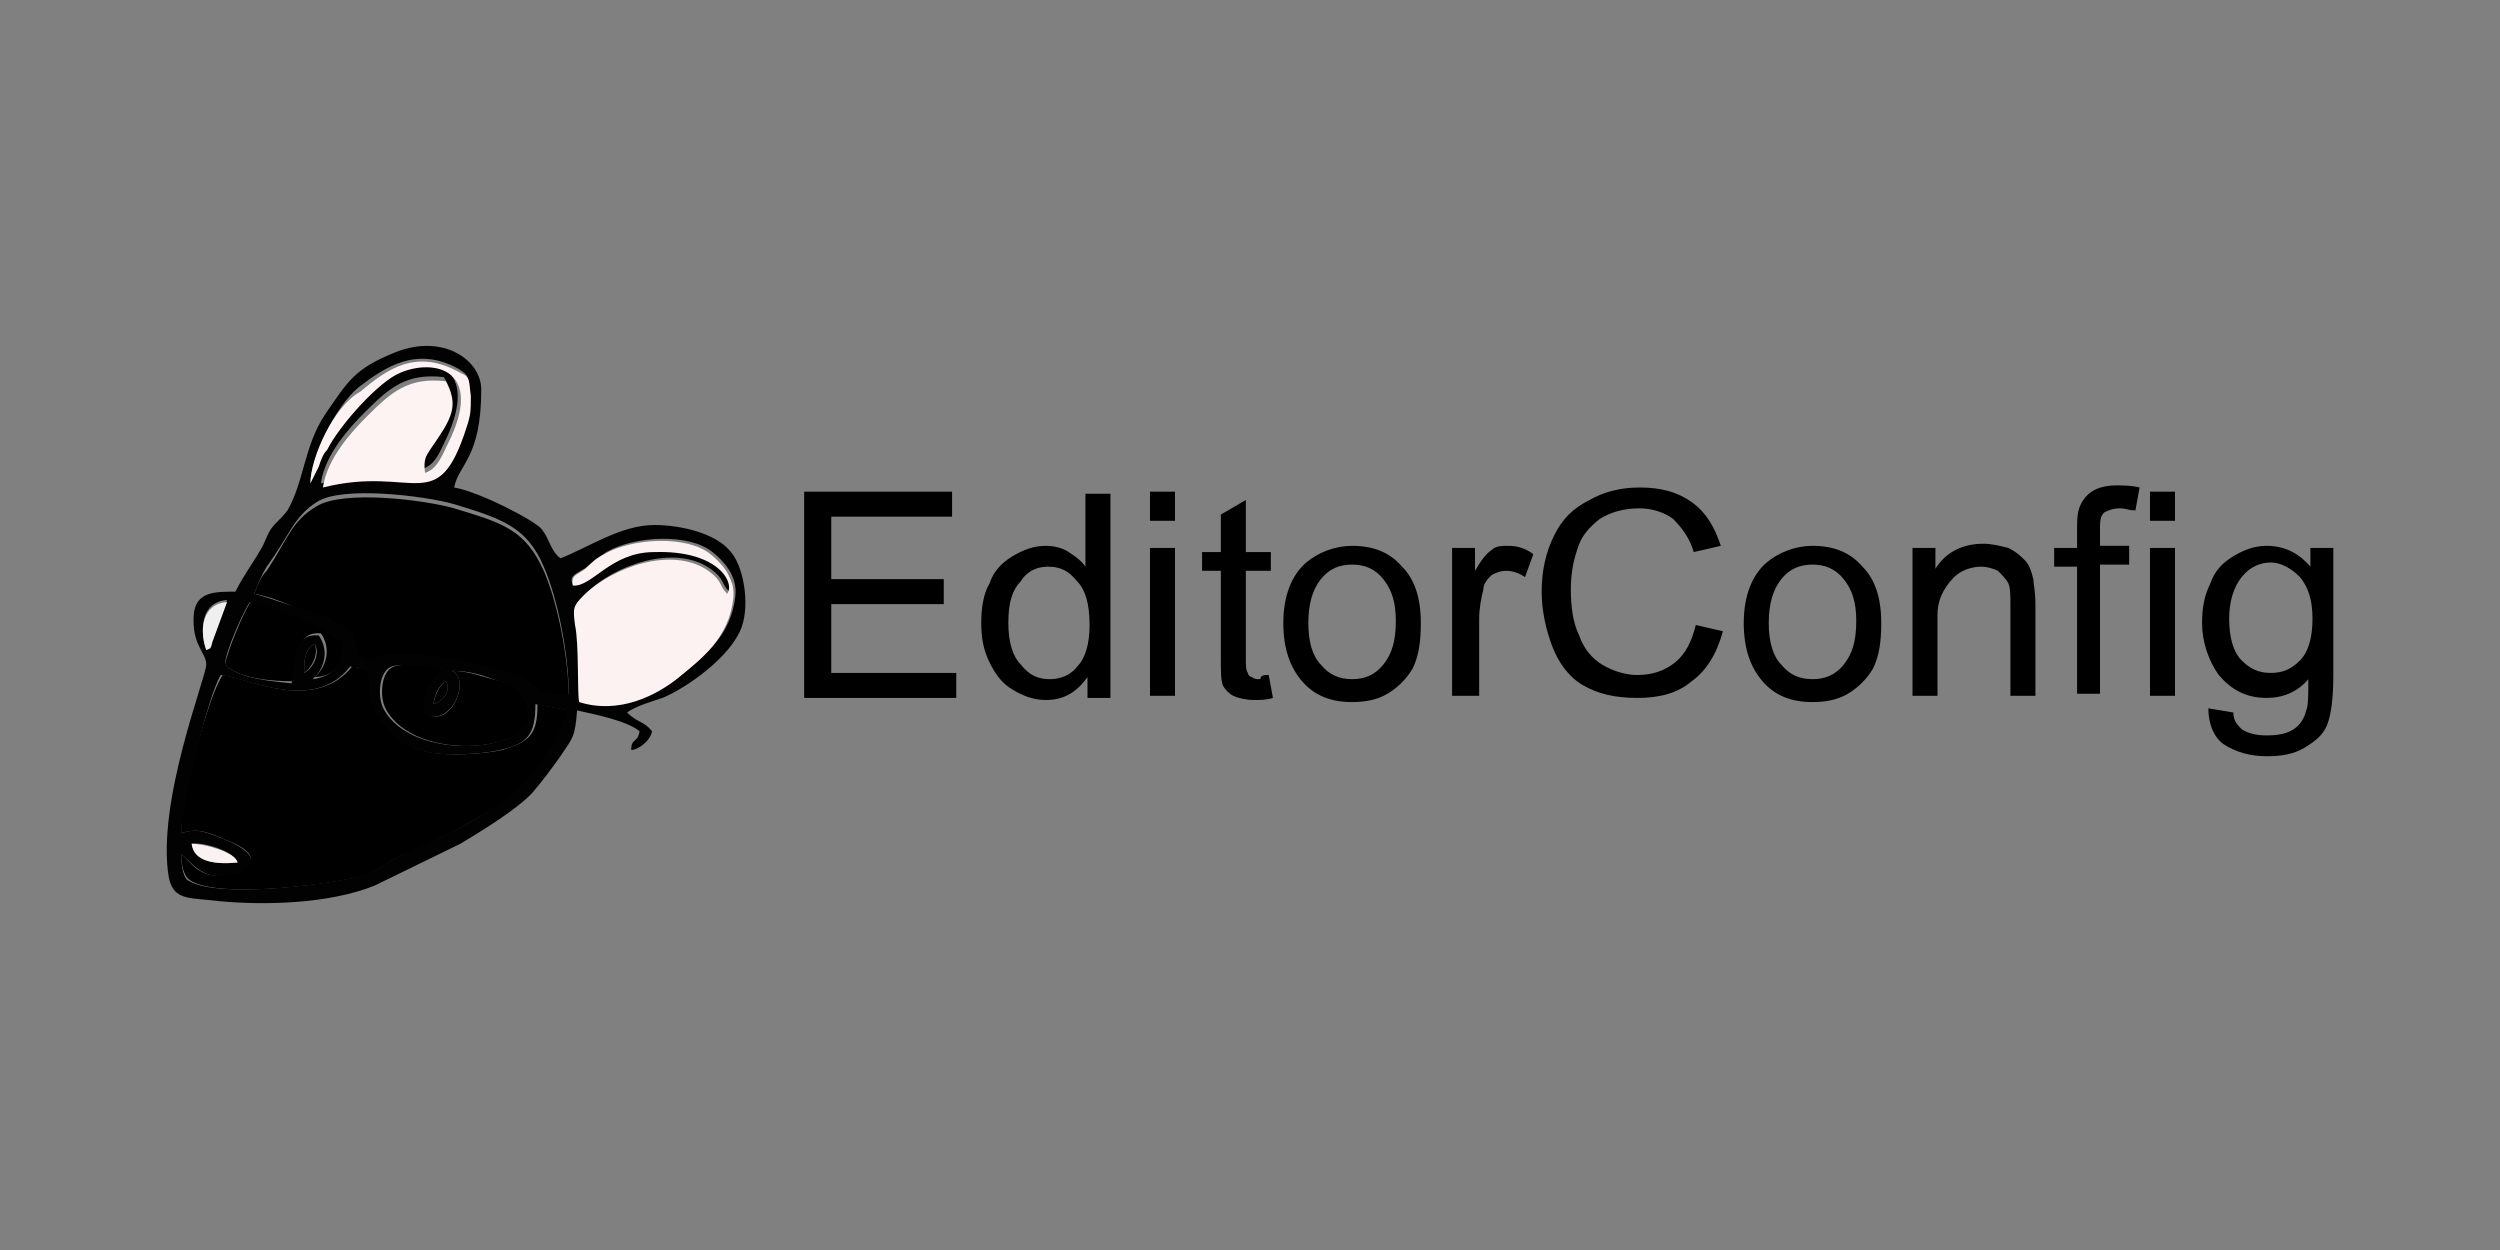<svg version="1.1" xmlns="http://www.w3.org/2000/svg" xmlns:xlink="http://www.w3.org/1999/xlink" x="0px" y="0px" viewBox="0 0 120 60" style="enable-background:new 0 0 120 60" xml:space="preserve">
  <rect x="0" y="0" width="120" height="60" fill="#808080" stroke="none"/>
  <g>
    <g>
      <g>
        <path class="st0" d="M14.6 32.3c.4-.3.7-.9.5-1.4C14.6 31.2 14.6 31.7 14.6 32.3zM20.8 33.8c.4-.1.9-.6.6-1.1C21.1 32.9 20.9 33.3 20.8 33.8z"/>
      </g>
      <g>
        <path class="st1" d="M8.7 41c0 .5.1 1.1.5 1.3 1.4.8 6.3.2 8-.2.9-.2 1.6-.9 2.4-1.2 1.9-.8 3.2-1.5 4.7-2.5 1.1-.8 2.8-3 3-4.3l-1.5-.3c0 1.5-.4 1.8-1.7 2.2-.9.2-2.6.3-3.5.1-1.2-.2-1.8-.8-2.3-1.6-1.1-1.4.2-2.4-1.4-2.5-1.8 2.2-4.9.6-6.2.4C10 33.3 8.6 38.7 8.7 40c.8-.3 1.4 0 2.1.3 2.7 1 .3 1.9-.7 1.7C9.3 41.8 9.1 41.3 8.7 41zM12.2 28.5c1.1.2 2 .7 3 1.1 1.5.7 1.8.6 1.9 1.7 0 .2 0 .3.5.5.9.3-.5-.2 1.9-.2 1.5 0 4.8.6 5.9 1.3.5.3.4.7 1.9.6 0-1.8-.5-4.5-1.2-6.1-.9-2-2-2.3-4.3-3-1.4-.4-5.3-.9-6.6-.1-1.2.7-1.4 1.6-2.4 3.1C12.5 27.7 12.4 28 12.2 28.5z"/>
        <path class="st1" d="M21.7 32.2c.9.4 0 2.7-1.2 2.1-.4-1.1.5-1.7.8-2.2-.5-.1-2-.3-2.4-.1-.6.2-.7 1.4-.4 2 1.4 2.7 7.5 2.1 6.9 0-.3-.9-.5-1-1.4-1.3C23.2 32.5 22.5 32.2 21.7 32.2zM10.8 31.9c.7.7 2.3.8 3.3.8.1-1.3.2-2.4 1.3-2.3.5.7.3 1.6-.3 2.1.9 0 1.5-.7 1.4-1.8-.8-.6-3.2-1.7-4.4-1.9C11.7 29.3 10.9 31.3 10.8 31.9z"/>
      </g>
      <path d="M9.2,40.5c0.6-0.1,2.1,0.4,2.2,0.9C10.4,41.5,9.3,41.4,9.2,40.5z M8.7,41c0.4,0.3,0.7,0.8,1.4,1 c1.1,0.3,3.4-0.6,0.7-1.7C10,40,9.5,39.7,8.7,40c0-1.2,1.3-6.7,1.9-7.6c1.4,0.2,4.5,1.8,6.2-0.4c1.7,0.1,0.4,1.1,1.4,2.5 c0.5,0.7,1.1,1.4,2.3,1.6c0.9,0.2,2.7,0.1,3.5-0.1c1.3-0.3,1.7-0.7,1.7-2.2l1.5,0.3c-0.2,1.3-1.9,3.5-3,4.3 c-1.5,1.1-2.8,1.7-4.7,2.5c-0.8,0.4-1.5,1-2.4,1.2c-1.7,0.4-6.6,1-8,0.2C8.8,42.2,8.7,41.6,8.7,41z M20.8,33.8 c0.1-0.6,0.3-0.9,0.6-1.1C21.7,33.2,21.2,33.7,20.8,33.8z M21.7,32.2c0.8,0,1.5,0.2,2.2,0.5c0.9,0.3,1.1,0.4,1.4,1.3 c0.7,2.1-5.5,2.7-6.9,0c-0.3-0.6-0.2-1.8,0.4-2c0.4-0.2,1.9,0.1,2.4,0.1c-0.3,0.5-1.2,1.1-0.8,2.2C21.7,34.9,22.6,32.6,21.7,32.2z M14.6,32.3c0-0.6,0-1.1,0.5-1.4C15.4,31.4,15,32.1,14.6,32.3z M10.8,31.9c0-0.6,0.9-2.6,1.2-3c1.2,0.2,3.6,1.3,4.4,1.9 c0.1,1-0.4,1.7-1.4,1.8c0.6-0.5,0.8-1.4,0.3-2.1c-1.1-0.1-1.2,0.9-1.3,2.3C13.1,32.7,11.5,32.6,10.8,31.9z M9.9,31.2 c-0.3-0.9-0.3-2.3,1-2.4l-0.7,1.9C10.1,31.2,10.1,31.1,9.9,31.2z M12.2,28.5c0.2-0.5,0.3-0.8,0.6-1.3c1.1-1.5,1.3-2.4,2.4-3.1 c1.2-0.8,5.2-0.3,6.6,0.1c2.3,0.7,3.5,1.1,4.3,3c0.7,1.6,1.2,4.3,1.2,6.1c-1.5,0-1.4-0.3-1.9-0.6c-1.1-0.7-4.4-1.3-5.9-1.3 c-2.5,0-1,0.5-1.9,0.2c-0.5-0.2-0.5-0.3-0.5-0.5c-0.1-1-0.4-0.9-1.9-1.7C14.2,29.2,13.3,28.8,12.2,28.5z M27.5,28.1 c-0.2-0.5,0.1-0.5,0.7-0.9c0.3-0.2,0.5-0.4,0.9-0.7c1.4-0.8,4-0.9,5.1,0c0.5,0.4,1.2,1.1,1.1,2.1c-0.2,1.9-1.5,2.9-2.6,3.8 c-1.1,0.9-2.9,1.8-4.8,1.2c-0.2-0.4,0-2.8-0.2-3.7c-0.2-0.8-0.1-0.9,0.4-1.4c1.4-1.4,4.3-2.4,6-1.2c0.7,0.5,0.5,0.7,0.9,1.1 c0.5-0.5-0.4-2.1-3.5-2C29.3,26.5,28.4,28.2,27.5,28.1z M14.9,23.2c0-1.2,1.2-3.7,2.3-4.6c1.3-1,2.8-2,4.8-0.9 c0.5,0.3,0.5,0.4,0.5,1.1c0,0.7,0,0.9-0.2,1.5c-1.4,4.4-2.5,1.9-6.9,2.9c0.2-1.4,1.4-2.7,2.1-3.4c1.2-1.2,2-1.9,3.8-1.7 c0.5,0.8,0.5,1.3-0.1,2.3c-0.8,1.3-1,1.2-0.9,2.1c0.6-0.2,0.8-0.8,1.1-1.4c1.7-3.6-0.8-4.1-2.3-3.4c-1,0.4-2.9,2.5-3.5,3.7 c-0.1,0.2-0.3,0.6-0.4,0.8L14.9,23.2z M21.8,23.4c0.2-1.1,1.3-1.4,1.3-4.7c0-1.4-1.8-2.7-4.1-1.8c-2,0.8-2.3,1.4-3.4,3 c-1,1.5-1,3.2-1.8,4.6c-0.3,0.4-0.5,0.5-0.8,0.9c-0.2,0.3-0.3,0.7-0.5,1c-0.4,0.7-0.8,1.2-1.2,2c-1,0-1.9,0-2,1.1 c-0.1,1.5,0.6,1.8,0.6,2.4c0,0.6-2.4,6.6-1.8,10.2c0.2,1,0.8,1,1.9,1.1c2.5,0.3,5.8,0.2,8-0.7l4.1-2c1-0.6,2.8-1.7,3.5-2.5 c0.5-0.6,0.8-1,1.3-1.7c0.6-0.9,0.7-0.9,0.8-2.2c0.9,0.2,2.4,0.5,3,1c-0.1,0.6-0.4,0.3-0.4,0.9c0.3,0,0.9-0.4,1-0.9 c-0.4-0.5-0.7-0.4-1.2-0.9c0.4-0.3,1.1-0.5,1.7-0.7c1.2-0.5,3.3-2,3.8-3.4c0.4-1.1,0.1-3-0.6-3.7c-0.7-0.8-2.3-1.2-3.6-1.2 c-1.6,0-3.2,1.1-4.5,1.6c-0.5-0.4-0.5-0.9-0.9-1.4C25.7,25,23,23.6,21.8,23.4z" style="fill:#020202"/>
      <path d="M27.5,28.1c0.9,0.1,1.8-1.6,3.9-1.6c3.1-0.1,3.9,1.5,3.5,2c-0.4-0.4-0.2-0.6-0.9-1.1c-1.7-1.2-4.6-0.2-6,1.2 c-0.5,0.5-0.5,0.6-0.4,1.4c0.2,0.9,0.1,3.3,0.2,3.7c1.9,0.6,3.7-0.3,4.8-1.2c1.1-0.9,2.4-1.9,2.6-3.8c0.1-1-0.6-1.7-1.1-2.1 c-1.1-0.9-3.7-0.8-5.1,0c-0.4,0.2-0.6,0.4-0.9,0.7C27.7,27.6,27.4,27.6,27.5,28.1z" style="fill:#FDF2F2"/>
      <path d="M14.9,23.2l0.4-0.8c0.1-0.3,0.2-0.6,0.4-0.8c0.6-1.2,2.5-3.3,3.5-3.7c1.6-0.7,4.1-0.2,2.3,3.4 c-0.3,0.6-0.5,1.2-1.1,1.4c-0.1-0.9,0.1-0.8,0.9-2.1c0.6-1,0.5-1.5,0.1-2.3c-1.8-0.2-2.6,0.5-3.8,1.7c-0.7,0.7-1.9,2-2.1,3.4 c4.4-1.1,5.5,1.5,6.9-2.9c0.2-0.6,0.2-0.8,0.2-1.5c-0.1-0.7,0-0.9-0.5-1.1c-2.1-1.2-3.5-0.2-4.8,0.9C16,19.5,14.9,22,14.9,23.2z" style="fill:#FEF3F3"/>
      <path d="M9.9,31.2c0.2-0.1,0.2,0,0.3-0.4l0.7-1.9C9.6,29,9.6,30.4,9.9,31.2z" style="fill:#EFEFEF"/>
      <path d="M11.4,41.4c-0.1-0.5-1.6-0.9-2.2-0.9C9.3,41.4,10.4,41.5,11.4,41.4z" style="fill:#FAF1F1"/>
    </g>
  </g>
  <g>
    <path d="M38.6 33.4v-9.8h7.1v1.2h-5.8v3h5.4v1.2h-5.4v3.3h6v1.2H38.6zM52.2 33.4v-.9c-.5.7-1.1 1.1-2 1.1-.6 0-1.1-.2-1.6-.5-.5-.3-.8-.7-1.1-1.3-.3-.6-.4-1.2-.4-1.9 0-.7.1-1.4.4-1.9.2-.6.6-1 1.1-1.3s1-.5 1.6-.5c.4 0 .8.1 1.1.3.3.2.6.4.8.7v-3.5h1.2v9.8H52.2zM48.4 29.9c0 .9.2 1.6.6 2 .4.5.8.7 1.4.7.5 0 1-.2 1.3-.6.4-.4.6-1.1.6-2 0-1-.2-1.7-.6-2.1-.4-.5-.8-.7-1.4-.7-.5 0-1 .2-1.3.7C48.6 28.3 48.4 28.9 48.4 29.9zM55.2 25v-1.4h1.2V25H55.2zM55.2 33.4v-7.1h1.2v7.1H55.2zM60.9 32.4l.2 1.1c-.3.1-.6.1-.9.1-.4 0-.8-.1-1-.2-.2-.1-.4-.3-.5-.5-.1-.2-.1-.7-.1-1.4v-4.1h-.9v-.9h.9v-1.8l1.2-.7v2.5h1.2v.9h-1.2v4.2c0 .3 0 .6.1.7 0 .1.1.2.2.2.1.1.2.1.4.1C60.5 32.4 60.7 32.4 60.9 32.4zM61.6 29.9c0-1.3.4-2.3 1.1-2.9.6-.5 1.4-.8 2.2-.8 1 0 1.8.3 2.4 1 .6.6.9 1.5.9 2.7 0 .9-.1 1.6-.4 2.2-.3.5-.7.9-1.2 1.2-.5.3-1.1.4-1.7.4-1 0-1.8-.3-2.4-1C61.9 32 61.6 31.1 61.6 29.9zM62.8 29.9c0 .9.2 1.6.6 2 .4.5.9.7 1.5.7.6 0 1.1-.2 1.5-.7.4-.5.6-1.1.6-2.1 0-.9-.2-1.5-.6-2-.4-.5-.9-.7-1.5-.7-.6 0-1.1.2-1.5.7C63 28.3 62.8 29 62.8 29.9zM69.7 33.4v-7.1h1.1v1.1c.3-.5.5-.8.8-1 .2-.2.5-.2.8-.2.4 0 .8.1 1.2.4l-.4 1.1c-.3-.2-.6-.3-.9-.3-.3 0-.5.1-.7.2-.2.2-.4.4-.4.7-.1.4-.2.9-.2 1.4v3.7H69.7zM81.4 30l1.3.3c-.3 1.1-.8 1.9-1.5 2.4-.7.6-1.6.8-2.6.8-1.1 0-1.9-.2-2.6-.6-.7-.4-1.2-1.1-1.5-1.9-.3-.8-.5-1.7-.5-2.6 0-1 .2-1.9.6-2.7.4-.8.9-1.3 1.7-1.7.7-.4 1.5-.6 2.4-.6 1 0 1.8.2 2.5.7.7.5 1.1 1.2 1.4 2.1l-1.3.3c-.2-.7-.6-1.2-1-1.6-.4-.3-1-.5-1.6-.5-.8 0-1.4.2-1.9.5-.5.4-.9.8-1.1 1.5-.2.6-.3 1.2-.3 1.9 0 .8.1 1.6.4 2.2.2.6.6 1.1 1.1 1.4.5.3 1.1.5 1.7.5.7 0 1.3-.2 1.8-.6C80.9 31.4 81.2 30.8 81.4 30zM83.7 29.9c0-1.3.4-2.3 1.1-2.9.6-.5 1.4-.8 2.2-.8 1 0 1.8.3 2.4 1 .6.6.9 1.5.9 2.7 0 .9-.1 1.6-.4 2.2-.3.5-.7.9-1.2 1.2-.5.3-1.1.4-1.7.4-1 0-1.8-.3-2.4-1C84 32 83.7 31.1 83.7 29.9zM84.9 29.9c0 .9.2 1.6.6 2 .4.5.9.7 1.5.7.6 0 1.1-.2 1.5-.7.4-.5.6-1.1.6-2.1 0-.9-.2-1.5-.6-2-.4-.5-.9-.7-1.5-.7-.6 0-1.1.2-1.5.7S84.9 29 84.9 29.9zM91.8 33.4v-7.1h1.1v1c.5-.8 1.3-1.2 2.3-1.2.4 0 .8.1 1.2.2.4.2.6.4.8.6.2.2.3.5.4.9 0 .2.1.6.1 1.2v4.4h-1.2v-4.3c0-.5 0-.9-.1-1.1-.1-.2-.3-.4-.5-.6-.2-.1-.5-.2-.8-.2-.5 0-1 .2-1.3.5S93 28.6 93 29.5v3.9H91.8zM99.7 33.4v-6.2h-1.1v-.9h1.1v-.8c0-.5 0-.8.1-1.1.1-.3.3-.6.6-.8.3-.2.7-.3 1.2-.3.3 0 .7 0 1.1.1l-.2 1.1c-.3 0-.5-.1-.7-.1-.4 0-.6.1-.8.2-.2.2-.2.4-.2.9v.7h1.4v.9h-1.4v6.2H99.7zM103.2 25v-1.4h1.2V25H103.2zM103.2 33.4v-7.1h1.2v7.1H103.2zM106 34l1.2.2c0 .4.2.6.4.8.3.2.7.3 1.2.3.6 0 1-.1 1.3-.3.3-.2.5-.5.6-.9.1-.2.1-.8.1-1.5-.5.6-1.2.9-2 .9-1 0-1.7-.4-2.3-1.1-.5-.7-.8-1.6-.8-2.5 0-.7.1-1.3.4-1.9.2-.6.6-1 1.1-1.3.5-.3 1-.5 1.6-.5.8 0 1.5.3 2.1 1v-.9h1.1v6.1c0 1.1-.1 1.9-.3 2.4-.2.5-.6.8-1.1 1.1-.5.3-1.1.4-1.8.4-.8 0-1.5-.2-2.1-.6C106.3 35.4 106 34.8 106 34zM107 29.7c0 .9.2 1.6.6 2 .4.4.8.6 1.4.6.6 0 1-.2 1.4-.6.4-.4.6-1.1.6-2 0-.9-.2-1.5-.6-2-.4-.4-.9-.7-1.4-.7-.5 0-1 .2-1.4.7C107.2 28.2 107 28.9 107 29.7z"/>
  </g>
</svg>
